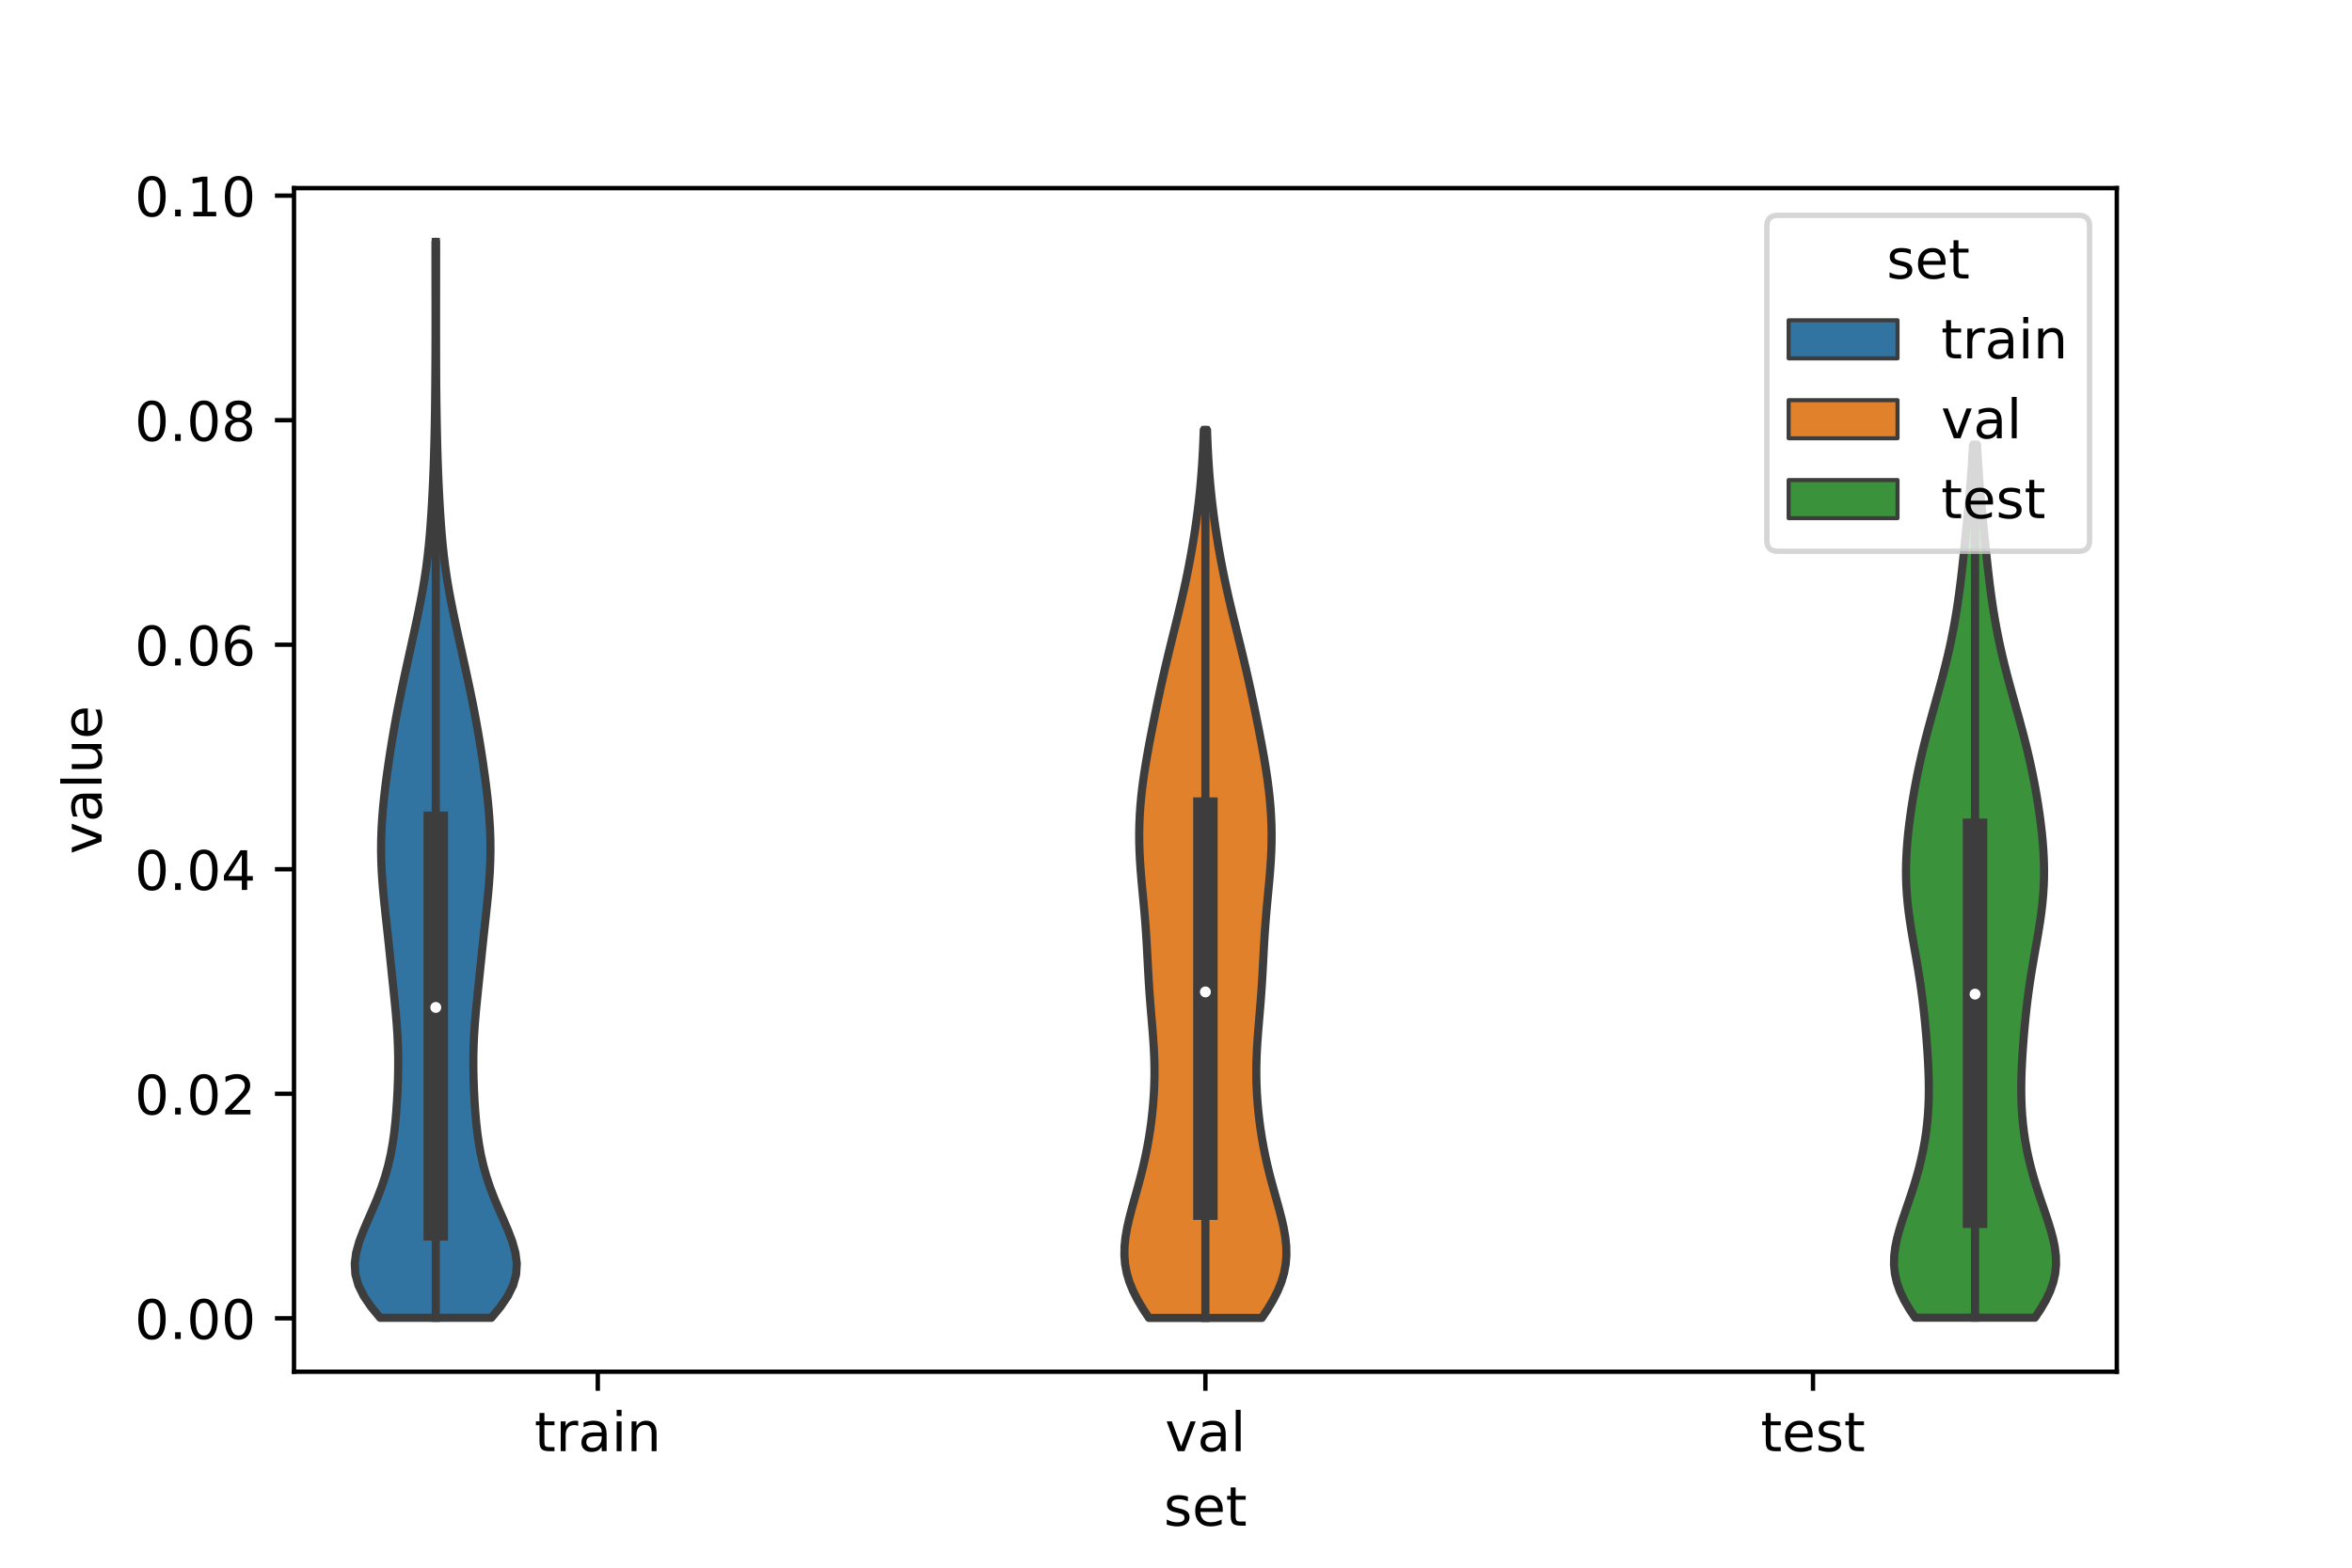 <?xml version="1.0" encoding="utf-8" standalone="no"?>
<!DOCTYPE svg PUBLIC "-//W3C//DTD SVG 1.1//EN"
  "http://www.w3.org/Graphics/SVG/1.1/DTD/svg11.dtd">
<!-- Created with matplotlib (https://matplotlib.org/) -->
<svg height="288pt" version="1.1" viewBox="0 0 432 288" width="432pt" xmlns="http://www.w3.org/2000/svg" xmlns:xlink="http://www.w3.org/1999/xlink">
 <defs>
  <style type="text/css">*{stroke-linecap:butt;stroke-linejoin:round;}</style>
 </defs>
 <g id="figure_1">
  <g id="patch_1">
   <path d="M 0 288 
L 432 288 
L 432 0 
L 0 0 
z
" style="fill:#ffffff;"/>
  </g>
  <g id="axes_1">
   <g id="patch_2">
    <path d="M 54 252 
L 388.8 252 
L 388.8 34.56 
L 54 34.56 
z
" style="fill:#ffffff;"/>
   </g>
   <g id="PolyCollection_1">
    <defs>
     <path d="M 90.253 -45.906 
L 69.827 -45.906 
L 68.18 -47.902 
L 66.813 -49.899 
L 65.828 -51.895 
L 65.278 -53.892 
L 65.16 -55.888 
L 65.421 -57.885 
L 65.977 -59.881 
L 66.73 -61.878 
L 67.585 -63.874 
L 68.462 -65.87 
L 69.303 -67.867 
L 70.067 -69.863 
L 70.733 -71.86 
L 71.293 -73.856 
L 71.751 -75.853 
L 72.114 -77.849 
L 72.399 -79.846 
L 72.62 -81.842 
L 72.791 -83.839 
L 72.925 -85.835 
L 73.028 -87.832 
L 73.1 -89.828 
L 73.138 -91.825 
L 73.137 -93.821 
L 73.092 -95.818 
L 73.002 -97.814 
L 72.871 -99.81 
L 72.704 -101.807 
L 72.514 -103.803 
L 72.312 -105.8 
L 72.105 -107.796 
L 71.898 -109.793 
L 71.693 -111.789 
L 71.486 -113.786 
L 71.274 -115.782 
L 71.057 -117.779 
L 70.838 -119.775 
L 70.624 -121.772 
L 70.425 -123.768 
L 70.253 -125.765 
L 70.12 -127.761 
L 70.032 -129.758 
L 69.995 -131.754 
L 70.012 -133.75 
L 70.081 -135.747 
L 70.201 -137.743 
L 70.365 -139.74 
L 70.569 -141.736 
L 70.805 -143.733 
L 71.068 -145.729 
L 71.351 -147.726 
L 71.653 -149.722 
L 71.972 -151.719 
L 72.309 -153.715 
L 72.665 -155.712 
L 73.041 -157.708 
L 73.437 -159.705 
L 73.849 -161.701 
L 74.274 -163.698 
L 74.709 -165.694 
L 75.148 -167.69 
L 75.588 -169.687 
L 76.027 -171.683 
L 76.458 -173.68 
L 76.876 -175.676 
L 77.274 -177.673 
L 77.643 -179.669 
L 77.977 -181.666 
L 78.273 -183.662 
L 78.528 -185.659 
L 78.746 -187.655 
L 78.932 -189.652 
L 79.09 -191.648 
L 79.227 -193.645 
L 79.347 -195.641 
L 79.453 -197.638 
L 79.547 -199.634 
L 79.628 -201.63 
L 79.699 -203.627 
L 79.759 -205.623 
L 79.81 -207.62 
L 79.852 -209.616 
L 79.887 -211.613 
L 79.917 -213.609 
L 79.942 -215.606 
L 79.963 -217.602 
L 79.981 -219.599 
L 79.995 -221.595 
L 80.005 -223.592 
L 80.012 -225.588 
L 80.016 -227.585 
L 80.017 -229.581 
L 80.015 -231.578 
L 80.012 -233.574 
L 80.008 -235.57 
L 80.004 -237.567 
L 80.002 -239.563 
L 80.001 -241.56 
L 80.003 -243.556 
L 80.077 -243.556 
L 80.077 -243.556 
L 80.079 -241.56 
L 80.078 -239.563 
L 80.076 -237.567 
L 80.072 -235.57 
L 80.068 -233.574 
L 80.065 -231.578 
L 80.063 -229.581 
L 80.064 -227.585 
L 80.068 -225.588 
L 80.075 -223.592 
L 80.085 -221.595 
L 80.099 -219.599 
L 80.117 -217.602 
L 80.138 -215.606 
L 80.163 -213.609 
L 80.193 -211.613 
L 80.228 -209.616 
L 80.27 -207.62 
L 80.321 -205.623 
L 80.381 -203.627 
L 80.452 -201.63 
L 80.533 -199.634 
L 80.627 -197.638 
L 80.733 -195.641 
L 80.853 -193.645 
L 80.99 -191.648 
L 81.148 -189.652 
L 81.334 -187.655 
L 81.552 -185.659 
L 81.807 -183.662 
L 82.103 -181.666 
L 82.437 -179.669 
L 82.806 -177.673 
L 83.204 -175.676 
L 83.622 -173.68 
L 84.053 -171.683 
L 84.492 -169.687 
L 84.932 -167.69 
L 85.371 -165.694 
L 85.806 -163.698 
L 86.231 -161.701 
L 86.643 -159.705 
L 87.039 -157.708 
L 87.415 -155.712 
L 87.771 -153.715 
L 88.108 -151.719 
L 88.427 -149.722 
L 88.729 -147.726 
L 89.012 -145.729 
L 89.275 -143.733 
L 89.511 -141.736 
L 89.715 -139.74 
L 89.879 -137.743 
L 89.999 -135.747 
L 90.068 -133.75 
L 90.085 -131.754 
L 90.048 -129.758 
L 89.96 -127.761 
L 89.827 -125.765 
L 89.655 -123.768 
L 89.456 -121.772 
L 89.242 -119.775 
L 89.023 -117.779 
L 88.806 -115.782 
L 88.594 -113.786 
L 88.387 -111.789 
L 88.182 -109.793 
L 87.975 -107.796 
L 87.768 -105.8 
L 87.566 -103.803 
L 87.376 -101.807 
L 87.209 -99.81 
L 87.078 -97.814 
L 86.988 -95.818 
L 86.943 -93.821 
L 86.942 -91.825 
L 86.98 -89.828 
L 87.052 -87.832 
L 87.155 -85.835 
L 87.289 -83.839 
L 87.46 -81.842 
L 87.681 -79.846 
L 87.966 -77.849 
L 88.329 -75.853 
L 88.787 -73.856 
L 89.347 -71.86 
L 90.013 -69.863 
L 90.777 -67.867 
L 91.618 -65.87 
L 92.495 -63.874 
L 93.35 -61.878 
L 94.103 -59.881 
L 94.659 -57.885 
L 94.92 -55.888 
L 94.802 -53.892 
L 94.252 -51.895 
L 93.267 -49.899 
L 91.9 -47.902 
L 90.253 -45.906 
z
" id="m590d3fc85a" style="stroke:#3d3d3d;stroke-width:1.5;"/>
    </defs>
    <g clip-path="url(#pa978c65f4d)">
     <use style="fill:#3274a1;stroke:#3d3d3d;stroke-width:1.5;" x="0" xlink:href="#m590d3fc85a" y="288"/>
    </g>
   </g>
   <g id="PolyCollection_2">
    <defs>
     <path d="M 231.767 -45.884 
L 211.033 -45.884 
L 209.942 -47.531 
L 208.96 -49.179 
L 208.121 -50.827 
L 207.448 -52.474 
L 206.956 -54.122 
L 206.649 -55.77 
L 206.52 -57.417 
L 206.552 -59.065 
L 206.724 -60.712 
L 207.008 -62.36 
L 207.376 -64.008 
L 207.8 -65.655 
L 208.254 -67.303 
L 208.718 -68.951 
L 209.172 -70.598 
L 209.606 -72.246 
L 210.009 -73.894 
L 210.377 -75.541 
L 210.709 -77.189 
L 211.004 -78.837 
L 211.262 -80.484 
L 211.484 -82.132 
L 211.67 -83.78 
L 211.821 -85.427 
L 211.935 -87.075 
L 212.01 -88.722 
L 212.047 -90.37 
L 212.044 -92.018 
L 212.003 -93.665 
L 211.929 -95.313 
L 211.826 -96.961 
L 211.702 -98.608 
L 211.566 -100.256 
L 211.426 -101.904 
L 211.29 -103.551 
L 211.163 -105.199 
L 211.049 -106.847 
L 210.948 -108.494 
L 210.856 -110.142 
L 210.77 -111.79 
L 210.684 -113.437 
L 210.591 -115.085 
L 210.487 -116.732 
L 210.368 -118.38 
L 210.235 -120.028 
L 210.089 -121.675 
L 209.934 -123.323 
L 209.779 -124.971 
L 209.63 -126.618 
L 209.495 -128.266 
L 209.383 -129.914 
L 209.3 -131.561 
L 209.251 -133.209 
L 209.24 -134.857 
L 209.269 -136.504 
L 209.339 -138.152 
L 209.448 -139.799 
L 209.595 -141.447 
L 209.777 -143.095 
L 209.991 -144.742 
L 210.233 -146.39 
L 210.499 -148.038 
L 210.784 -149.685 
L 211.085 -151.333 
L 211.399 -152.981 
L 211.722 -154.628 
L 212.052 -156.276 
L 212.389 -157.924 
L 212.734 -159.571 
L 213.086 -161.219 
L 213.448 -162.867 
L 213.82 -164.514 
L 214.202 -166.162 
L 214.594 -167.809 
L 214.995 -169.457 
L 215.401 -171.105 
L 215.81 -172.752 
L 216.216 -174.4 
L 216.615 -176.048 
L 217.005 -177.695 
L 217.38 -179.343 
L 217.74 -180.991 
L 218.083 -182.638 
L 218.407 -184.286 
L 218.714 -185.934 
L 219.003 -187.581 
L 219.275 -189.229 
L 219.528 -190.877 
L 219.764 -192.524 
L 219.982 -194.172 
L 220.18 -195.819 
L 220.359 -197.467 
L 220.518 -199.115 
L 220.658 -200.762 
L 220.778 -202.41 
L 220.881 -204.058 
L 220.967 -205.705 
L 221.04 -207.353 
L 221.1 -209.001 
L 221.7 -209.001 
L 221.7 -209.001 
L 221.76 -207.353 
L 221.833 -205.705 
L 221.919 -204.058 
L 222.022 -202.41 
L 222.142 -200.762 
L 222.282 -199.115 
L 222.441 -197.467 
L 222.62 -195.819 
L 222.818 -194.172 
L 223.036 -192.524 
L 223.272 -190.877 
L 223.525 -189.229 
L 223.797 -187.581 
L 224.086 -185.934 
L 224.393 -184.286 
L 224.717 -182.638 
L 225.06 -180.991 
L 225.42 -179.343 
L 225.795 -177.695 
L 226.185 -176.048 
L 226.584 -174.4 
L 226.99 -172.752 
L 227.399 -171.105 
L 227.805 -169.457 
L 228.206 -167.809 
L 228.598 -166.162 
L 228.98 -164.514 
L 229.352 -162.867 
L 229.714 -161.219 
L 230.066 -159.571 
L 230.411 -157.924 
L 230.748 -156.276 
L 231.078 -154.628 
L 231.401 -152.981 
L 231.715 -151.333 
L 232.016 -149.685 
L 232.301 -148.038 
L 232.567 -146.39 
L 232.809 -144.742 
L 233.023 -143.095 
L 233.205 -141.447 
L 233.352 -139.799 
L 233.461 -138.152 
L 233.531 -136.504 
L 233.56 -134.857 
L 233.549 -133.209 
L 233.5 -131.561 
L 233.417 -129.914 
L 233.305 -128.266 
L 233.17 -126.618 
L 233.021 -124.971 
L 232.866 -123.323 
L 232.711 -121.675 
L 232.565 -120.028 
L 232.432 -118.38 
L 232.313 -116.732 
L 232.209 -115.085 
L 232.116 -113.437 
L 232.03 -111.79 
L 231.944 -110.142 
L 231.852 -108.494 
L 231.751 -106.847 
L 231.637 -105.199 
L 231.51 -103.551 
L 231.374 -101.904 
L 231.234 -100.256 
L 231.098 -98.608 
L 230.974 -96.961 
L 230.871 -95.313 
L 230.797 -93.665 
L 230.756 -92.018 
L 230.753 -90.37 
L 230.79 -88.722 
L 230.865 -87.075 
L 230.979 -85.427 
L 231.13 -83.78 
L 231.316 -82.132 
L 231.538 -80.484 
L 231.796 -78.837 
L 232.091 -77.189 
L 232.423 -75.541 
L 232.791 -73.894 
L 233.194 -72.246 
L 233.628 -70.598 
L 234.082 -68.951 
L 234.546 -67.303 
L 235 -65.655 
L 235.424 -64.008 
L 235.792 -62.36 
L 236.076 -60.712 
L 236.248 -59.065 
L 236.28 -57.417 
L 236.151 -55.77 
L 235.844 -54.122 
L 235.352 -52.474 
L 234.679 -50.827 
L 233.84 -49.179 
L 232.858 -47.531 
L 231.767 -45.884 
z
" id="m5d1ca4a0b4" style="stroke:#3d3d3d;stroke-width:1.5;"/>
    </defs>
    <g clip-path="url(#pa978c65f4d)">
     <use style="fill:#e1812c;stroke:#3d3d3d;stroke-width:1.5;" x="0" xlink:href="#m5d1ca4a0b4" y="288"/>
    </g>
   </g>
   <g id="PolyCollection_3">
    <defs>
     <path d="M 373.765 -45.934 
L 351.755 -45.934 
L 350.676 -47.554 
L 349.736 -49.174 
L 348.969 -50.794 
L 348.4 -52.413 
L 348.037 -54.033 
L 347.88 -55.653 
L 347.913 -57.272 
L 348.112 -58.892 
L 348.447 -60.512 
L 348.884 -62.131 
L 349.389 -63.751 
L 349.933 -65.371 
L 350.488 -66.991 
L 351.034 -68.61 
L 351.555 -70.23 
L 352.041 -71.85 
L 352.484 -73.469 
L 352.88 -75.089 
L 353.227 -76.709 
L 353.523 -78.329 
L 353.768 -79.948 
L 353.962 -81.568 
L 354.107 -83.188 
L 354.205 -84.807 
L 354.259 -86.427 
L 354.274 -88.047 
L 354.253 -89.666 
L 354.203 -91.286 
L 354.128 -92.906 
L 354.032 -94.526 
L 353.92 -96.145 
L 353.792 -97.765 
L 353.65 -99.385 
L 353.493 -101.004 
L 353.32 -102.624 
L 353.128 -104.244 
L 352.917 -105.864 
L 352.686 -107.483 
L 352.436 -109.103 
L 352.169 -110.723 
L 351.889 -112.342 
L 351.604 -113.962 
L 351.321 -115.582 
L 351.048 -117.202 
L 350.795 -118.821 
L 350.571 -120.441 
L 350.384 -122.061 
L 350.239 -123.68 
L 350.14 -125.3 
L 350.088 -126.92 
L 350.085 -128.539 
L 350.127 -130.159 
L 350.211 -131.779 
L 350.333 -133.399 
L 350.489 -135.018 
L 350.675 -136.638 
L 350.888 -138.258 
L 351.125 -139.877 
L 351.386 -141.497 
L 351.668 -143.117 
L 351.972 -144.737 
L 352.299 -146.356 
L 352.648 -147.976 
L 353.018 -149.596 
L 353.41 -151.215 
L 353.822 -152.835 
L 354.25 -154.455 
L 354.691 -156.075 
L 355.141 -157.694 
L 355.593 -159.314 
L 356.043 -160.934 
L 356.486 -162.553 
L 356.915 -164.173 
L 357.328 -165.793 
L 357.72 -167.412 
L 358.09 -169.032 
L 358.436 -170.652 
L 358.757 -172.272 
L 359.054 -173.891 
L 359.327 -175.511 
L 359.578 -177.131 
L 359.808 -178.75 
L 360.021 -180.37 
L 360.219 -181.99 
L 360.405 -183.61 
L 360.582 -185.229 
L 360.752 -186.849 
L 360.918 -188.469 
L 361.08 -190.088 
L 361.239 -191.708 
L 361.396 -193.328 
L 361.549 -194.948 
L 361.697 -196.567 
L 361.838 -198.187 
L 361.97 -199.807 
L 362.092 -201.426 
L 362.202 -203.046 
L 362.3 -204.666 
L 362.386 -206.285 
L 363.134 -206.285 
L 363.134 -206.285 
L 363.22 -204.666 
L 363.318 -203.046 
L 363.428 -201.426 
L 363.55 -199.807 
L 363.682 -198.187 
L 363.823 -196.567 
L 363.971 -194.948 
L 364.124 -193.328 
L 364.281 -191.708 
L 364.44 -190.088 
L 364.602 -188.469 
L 364.768 -186.849 
L 364.938 -185.229 
L 365.115 -183.61 
L 365.301 -181.99 
L 365.499 -180.37 
L 365.712 -178.75 
L 365.942 -177.131 
L 366.193 -175.511 
L 366.466 -173.891 
L 366.763 -172.272 
L 367.084 -170.652 
L 367.43 -169.032 
L 367.8 -167.412 
L 368.192 -165.793 
L 368.605 -164.173 
L 369.034 -162.553 
L 369.477 -160.934 
L 369.927 -159.314 
L 370.379 -157.694 
L 370.829 -156.075 
L 371.27 -154.455 
L 371.698 -152.835 
L 372.11 -151.215 
L 372.502 -149.596 
L 372.872 -147.976 
L 373.221 -146.356 
L 373.548 -144.737 
L 373.852 -143.117 
L 374.134 -141.497 
L 374.395 -139.877 
L 374.632 -138.258 
L 374.845 -136.638 
L 375.031 -135.018 
L 375.187 -133.399 
L 375.309 -131.779 
L 375.393 -130.159 
L 375.435 -128.539 
L 375.432 -126.92 
L 375.38 -125.3 
L 375.281 -123.68 
L 375.136 -122.061 
L 374.949 -120.441 
L 374.725 -118.821 
L 374.472 -117.202 
L 374.199 -115.582 
L 373.916 -113.962 
L 373.631 -112.342 
L 373.351 -110.723 
L 373.084 -109.103 
L 372.834 -107.483 
L 372.603 -105.864 
L 372.392 -104.244 
L 372.2 -102.624 
L 372.027 -101.004 
L 371.87 -99.385 
L 371.728 -97.765 
L 371.6 -96.145 
L 371.488 -94.526 
L 371.392 -92.906 
L 371.317 -91.286 
L 371.267 -89.666 
L 371.246 -88.047 
L 371.261 -86.427 
L 371.315 -84.807 
L 371.413 -83.188 
L 371.558 -81.568 
L 371.752 -79.948 
L 371.997 -78.329 
L 372.293 -76.709 
L 372.64 -75.089 
L 373.036 -73.469 
L 373.479 -71.85 
L 373.965 -70.23 
L 374.486 -68.61 
L 375.032 -66.991 
L 375.587 -65.371 
L 376.131 -63.751 
L 376.636 -62.131 
L 377.073 -60.512 
L 377.408 -58.892 
L 377.607 -57.272 
L 377.64 -55.653 
L 377.483 -54.033 
L 377.12 -52.413 
L 376.551 -50.794 
L 375.784 -49.174 
L 374.844 -47.554 
L 373.765 -45.934 
z
" id="m831c6b5ceb" style="stroke:#3d3d3d;stroke-width:1.5;"/>
    </defs>
    <g clip-path="url(#pa978c65f4d)">
     <use style="fill:#3a923a;stroke:#3d3d3d;stroke-width:1.5;" x="0" xlink:href="#m831c6b5ceb" y="288"/>
    </g>
   </g>
   <g id="patch_3">
    <path clip-path="url(#pa978c65f4d)" d="M 109.8 242.186 
L 109.8 242.186 
L 109.8 242.186 
L 109.8 242.186 
z
" style="fill:#3274a1;stroke:#3d3d3d;stroke-linejoin:miter;stroke-width:0.75;"/>
   </g>
   <g id="patch_4">
    <path clip-path="url(#pa978c65f4d)" d="M 109.8 242.186 
L 109.8 242.186 
L 109.8 242.186 
L 109.8 242.186 
z
" style="fill:#e1812c;stroke:#3d3d3d;stroke-linejoin:miter;stroke-width:0.75;"/>
   </g>
   <g id="patch_5">
    <path clip-path="url(#pa978c65f4d)" d="M 109.8 242.186 
L 109.8 242.186 
L 109.8 242.186 
L 109.8 242.186 
z
" style="fill:#3a923a;stroke:#3d3d3d;stroke-linejoin:miter;stroke-width:0.75;"/>
   </g>
   <g id="matplotlib.axis_1">
    <g id="xtick_1">
     <g id="line2d_1">
      <defs>
       <path d="M 0 0 
L 0 3.5 
" id="m12900c7e19" style="stroke:#000000;stroke-width:0.8;"/>
      </defs>
      <g>
       <use style="stroke:#000000;stroke-width:0.8;" x="109.8" xlink:href="#m12900c7e19" y="252"/>
      </g>
     </g>
     <g id="text_1">
      <!-- train -->
      <g transform="translate(98.162 266.598)scale(0.1 -0.1)">
       <defs>
        <path d="M 18.312 70.219 
L 18.312 54.688 
L 36.812 54.688 
L 36.812 47.703 
L 18.312 47.703 
L 18.312 18.016 
Q 18.312 11.328 20.141 9.422 
Q 21.969 7.516 27.594 7.516 
L 36.812 7.516 
L 36.812 0 
L 27.594 0 
Q 17.188 0 13.234 3.875 
Q 9.281 7.766 9.281 18.016 
L 9.281 47.703 
L 2.688 47.703 
L 2.688 54.688 
L 9.281 54.688 
L 9.281 70.219 
z
" id="DejaVuSans-116"/>
        <path d="M 41.109 46.297 
Q 39.594 47.172 37.812 47.578 
Q 36.031 48 33.891 48 
Q 26.266 48 22.188 43.047 
Q 18.109 38.094 18.109 28.812 
L 18.109 0 
L 9.078 0 
L 9.078 54.688 
L 18.109 54.688 
L 18.109 46.188 
Q 20.953 51.172 25.484 53.578 
Q 30.031 56 36.531 56 
Q 37.453 56 38.578 55.875 
Q 39.703 55.766 41.062 55.516 
z
" id="DejaVuSans-114"/>
        <path d="M 34.281 27.484 
Q 23.391 27.484 19.188 25 
Q 14.984 22.516 14.984 16.5 
Q 14.984 11.719 18.141 8.906 
Q 21.297 6.109 26.703 6.109 
Q 34.188 6.109 38.703 11.406 
Q 43.219 16.703 43.219 25.484 
L 43.219 27.484 
z
M 52.203 31.203 
L 52.203 0 
L 43.219 0 
L 43.219 8.297 
Q 40.141 3.328 35.547 0.953 
Q 30.953 -1.422 24.312 -1.422 
Q 15.922 -1.422 10.953 3.297 
Q 6 8.016 6 15.922 
Q 6 25.141 12.172 29.828 
Q 18.359 34.516 30.609 34.516 
L 43.219 34.516 
L 43.219 35.406 
Q 43.219 41.609 39.141 45 
Q 35.062 48.391 27.688 48.391 
Q 23 48.391 18.547 47.266 
Q 14.109 46.141 10.016 43.891 
L 10.016 52.203 
Q 14.938 54.109 19.578 55.047 
Q 24.219 56 28.609 56 
Q 40.484 56 46.344 49.844 
Q 52.203 43.703 52.203 31.203 
z
" id="DejaVuSans-97"/>
        <path d="M 9.422 54.688 
L 18.406 54.688 
L 18.406 0 
L 9.422 0 
z
M 9.422 75.984 
L 18.406 75.984 
L 18.406 64.594 
L 9.422 64.594 
z
" id="DejaVuSans-105"/>
        <path d="M 54.891 33.016 
L 54.891 0 
L 45.906 0 
L 45.906 32.719 
Q 45.906 40.484 42.875 44.328 
Q 39.844 48.188 33.797 48.188 
Q 26.516 48.188 22.312 43.547 
Q 18.109 38.922 18.109 30.906 
L 18.109 0 
L 9.078 0 
L 9.078 54.688 
L 18.109 54.688 
L 18.109 46.188 
Q 21.344 51.125 25.703 53.562 
Q 30.078 56 35.797 56 
Q 45.219 56 50.047 50.172 
Q 54.891 44.344 54.891 33.016 
z
" id="DejaVuSans-110"/>
       </defs>
       <use xlink:href="#DejaVuSans-116"/>
       <use x="39.209" xlink:href="#DejaVuSans-114"/>
       <use x="80.322" xlink:href="#DejaVuSans-97"/>
       <use x="141.602" xlink:href="#DejaVuSans-105"/>
       <use x="169.385" xlink:href="#DejaVuSans-110"/>
      </g>
     </g>
    </g>
    <g id="xtick_2">
     <g id="line2d_2">
      <g>
       <use style="stroke:#000000;stroke-width:0.8;" x="221.4" xlink:href="#m12900c7e19" y="252"/>
      </g>
     </g>
     <g id="text_2">
      <!-- val -->
      <g transform="translate(213.988 266.598)scale(0.1 -0.1)">
       <defs>
        <path d="M 2.984 54.688 
L 12.5 54.688 
L 29.594 8.797 
L 46.688 54.688 
L 56.203 54.688 
L 35.688 0 
L 23.484 0 
z
" id="DejaVuSans-118"/>
        <path d="M 9.422 75.984 
L 18.406 75.984 
L 18.406 0 
L 9.422 0 
z
" id="DejaVuSans-108"/>
       </defs>
       <use xlink:href="#DejaVuSans-118"/>
       <use x="59.18" xlink:href="#DejaVuSans-97"/>
       <use x="120.459" xlink:href="#DejaVuSans-108"/>
      </g>
     </g>
    </g>
    <g id="xtick_3">
     <g id="line2d_3">
      <g>
       <use style="stroke:#000000;stroke-width:0.8;" x="333" xlink:href="#m12900c7e19" y="252"/>
      </g>
     </g>
     <g id="text_3">
      <!-- test -->
      <g transform="translate(323.398 266.598)scale(0.1 -0.1)">
       <defs>
        <path d="M 56.203 29.594 
L 56.203 25.203 
L 14.891 25.203 
Q 15.484 15.922 20.484 11.062 
Q 25.484 6.203 34.422 6.203 
Q 39.594 6.203 44.453 7.469 
Q 49.312 8.734 54.109 11.281 
L 54.109 2.781 
Q 49.266 0.734 44.188 -0.344 
Q 39.109 -1.422 33.891 -1.422 
Q 20.797 -1.422 13.156 6.188 
Q 5.516 13.812 5.516 26.812 
Q 5.516 40.234 12.766 48.109 
Q 20.016 56 32.328 56 
Q 43.359 56 49.781 48.891 
Q 56.203 41.797 56.203 29.594 
z
M 47.219 32.234 
Q 47.125 39.594 43.094 43.984 
Q 39.062 48.391 32.422 48.391 
Q 24.906 48.391 20.391 44.141 
Q 15.875 39.891 15.188 32.172 
z
" id="DejaVuSans-101"/>
        <path d="M 44.281 53.078 
L 44.281 44.578 
Q 40.484 46.531 36.375 47.5 
Q 32.281 48.484 27.875 48.484 
Q 21.188 48.484 17.844 46.438 
Q 14.5 44.391 14.5 40.281 
Q 14.5 37.156 16.891 35.375 
Q 19.281 33.594 26.516 31.984 
L 29.594 31.297 
Q 39.156 29.25 43.188 25.516 
Q 47.219 21.781 47.219 15.094 
Q 47.219 7.469 41.188 3.016 
Q 35.156 -1.422 24.609 -1.422 
Q 20.219 -1.422 15.453 -0.562 
Q 10.688 0.297 5.422 2 
L 5.422 11.281 
Q 10.406 8.688 15.234 7.391 
Q 20.062 6.109 24.812 6.109 
Q 31.156 6.109 34.562 8.281 
Q 37.984 10.453 37.984 14.406 
Q 37.984 18.062 35.516 20.016 
Q 33.062 21.969 24.703 23.781 
L 21.578 24.516 
Q 13.234 26.266 9.516 29.906 
Q 5.812 33.547 5.812 39.891 
Q 5.812 47.609 11.281 51.797 
Q 16.75 56 26.812 56 
Q 31.781 56 36.172 55.266 
Q 40.578 54.547 44.281 53.078 
z
" id="DejaVuSans-115"/>
       </defs>
       <use xlink:href="#DejaVuSans-116"/>
       <use x="39.209" xlink:href="#DejaVuSans-101"/>
       <use x="100.732" xlink:href="#DejaVuSans-115"/>
       <use x="152.832" xlink:href="#DejaVuSans-116"/>
      </g>
     </g>
    </g>
    <g id="text_4">
     <!-- set -->
     <g transform="translate(213.759 280.277)scale(0.1 -0.1)">
      <use xlink:href="#DejaVuSans-115"/>
      <use x="52.1" xlink:href="#DejaVuSans-101"/>
      <use x="113.623" xlink:href="#DejaVuSans-116"/>
     </g>
    </g>
   </g>
   <g id="matplotlib.axis_2">
    <g id="ytick_1">
     <g id="line2d_4">
      <defs>
       <path d="M 0 0 
L -3.5 0 
" id="mc24c4005a9" style="stroke:#000000;stroke-width:0.8;"/>
      </defs>
      <g>
       <use style="stroke:#000000;stroke-width:0.8;" x="54" xlink:href="#mc24c4005a9" y="242.186"/>
      </g>
     </g>
     <g id="text_5">
      <!-- 0.00 -->
      <g transform="translate(24.734 245.985)scale(0.1 -0.1)">
       <defs>
        <path d="M 31.781 66.406 
Q 24.172 66.406 20.328 58.906 
Q 16.5 51.422 16.5 36.375 
Q 16.5 21.391 20.328 13.891 
Q 24.172 6.391 31.781 6.391 
Q 39.453 6.391 43.281 13.891 
Q 47.125 21.391 47.125 36.375 
Q 47.125 51.422 43.281 58.906 
Q 39.453 66.406 31.781 66.406 
z
M 31.781 74.219 
Q 44.047 74.219 50.516 64.516 
Q 56.984 54.828 56.984 36.375 
Q 56.984 17.969 50.516 8.266 
Q 44.047 -1.422 31.781 -1.422 
Q 19.531 -1.422 13.062 8.266 
Q 6.594 17.969 6.594 36.375 
Q 6.594 54.828 13.062 64.516 
Q 19.531 74.219 31.781 74.219 
z
" id="DejaVuSans-48"/>
        <path d="M 10.688 12.406 
L 21 12.406 
L 21 0 
L 10.688 0 
z
" id="DejaVuSans-46"/>
       </defs>
       <use xlink:href="#DejaVuSans-48"/>
       <use x="63.623" xlink:href="#DejaVuSans-46"/>
       <use x="95.41" xlink:href="#DejaVuSans-48"/>
       <use x="159.033" xlink:href="#DejaVuSans-48"/>
      </g>
     </g>
    </g>
    <g id="ytick_2">
     <g id="line2d_5">
      <g>
       <use style="stroke:#000000;stroke-width:0.8;" x="54" xlink:href="#mc24c4005a9" y="200.938"/>
      </g>
     </g>
     <g id="text_6">
      <!-- 0.02 -->
      <g transform="translate(24.734 204.737)scale(0.1 -0.1)">
       <defs>
        <path d="M 19.188 8.297 
L 53.609 8.297 
L 53.609 0 
L 7.328 0 
L 7.328 8.297 
Q 12.938 14.109 22.625 23.891 
Q 32.328 33.688 34.812 36.531 
Q 39.547 41.844 41.422 45.531 
Q 43.312 49.219 43.312 52.781 
Q 43.312 58.594 39.234 62.25 
Q 35.156 65.922 28.609 65.922 
Q 23.969 65.922 18.812 64.312 
Q 13.672 62.703 7.812 59.422 
L 7.812 69.391 
Q 13.766 71.781 18.938 73 
Q 24.125 74.219 28.422 74.219 
Q 39.75 74.219 46.484 68.547 
Q 53.219 62.891 53.219 53.422 
Q 53.219 48.922 51.531 44.891 
Q 49.859 40.875 45.406 35.406 
Q 44.188 33.984 37.641 27.219 
Q 31.109 20.453 19.188 8.297 
z
" id="DejaVuSans-50"/>
       </defs>
       <use xlink:href="#DejaVuSans-48"/>
       <use x="63.623" xlink:href="#DejaVuSans-46"/>
       <use x="95.41" xlink:href="#DejaVuSans-48"/>
       <use x="159.033" xlink:href="#DejaVuSans-50"/>
      </g>
     </g>
    </g>
    <g id="ytick_3">
     <g id="line2d_6">
      <g>
       <use style="stroke:#000000;stroke-width:0.8;" x="54" xlink:href="#mc24c4005a9" y="159.69"/>
      </g>
     </g>
     <g id="text_7">
      <!-- 0.04 -->
      <g transform="translate(24.734 163.489)scale(0.1 -0.1)">
       <defs>
        <path d="M 37.797 64.312 
L 12.891 25.391 
L 37.797 25.391 
z
M 35.203 72.906 
L 47.609 72.906 
L 47.609 25.391 
L 58.016 25.391 
L 58.016 17.188 
L 47.609 17.188 
L 47.609 0 
L 37.797 0 
L 37.797 17.188 
L 4.891 17.188 
L 4.891 26.703 
z
" id="DejaVuSans-52"/>
       </defs>
       <use xlink:href="#DejaVuSans-48"/>
       <use x="63.623" xlink:href="#DejaVuSans-46"/>
       <use x="95.41" xlink:href="#DejaVuSans-48"/>
       <use x="159.033" xlink:href="#DejaVuSans-52"/>
      </g>
     </g>
    </g>
    <g id="ytick_4">
     <g id="line2d_7">
      <g>
       <use style="stroke:#000000;stroke-width:0.8;" x="54" xlink:href="#mc24c4005a9" y="118.442"/>
      </g>
     </g>
     <g id="text_8">
      <!-- 0.06 -->
      <g transform="translate(24.734 122.241)scale(0.1 -0.1)">
       <defs>
        <path d="M 33.016 40.375 
Q 26.375 40.375 22.484 35.828 
Q 18.609 31.297 18.609 23.391 
Q 18.609 15.531 22.484 10.953 
Q 26.375 6.391 33.016 6.391 
Q 39.656 6.391 43.531 10.953 
Q 47.406 15.531 47.406 23.391 
Q 47.406 31.297 43.531 35.828 
Q 39.656 40.375 33.016 40.375 
z
M 52.594 71.297 
L 52.594 62.312 
Q 48.875 64.062 45.094 64.984 
Q 41.312 65.922 37.594 65.922 
Q 27.828 65.922 22.672 59.328 
Q 17.531 52.734 16.797 39.406 
Q 19.672 43.656 24.016 45.922 
Q 28.375 48.188 33.594 48.188 
Q 44.578 48.188 50.953 41.516 
Q 57.328 34.859 57.328 23.391 
Q 57.328 12.156 50.688 5.359 
Q 44.047 -1.422 33.016 -1.422 
Q 20.359 -1.422 13.672 8.266 
Q 6.984 17.969 6.984 36.375 
Q 6.984 53.656 15.188 63.938 
Q 23.391 74.219 37.203 74.219 
Q 40.922 74.219 44.703 73.484 
Q 48.484 72.75 52.594 71.297 
z
" id="DejaVuSans-54"/>
       </defs>
       <use xlink:href="#DejaVuSans-48"/>
       <use x="63.623" xlink:href="#DejaVuSans-46"/>
       <use x="95.41" xlink:href="#DejaVuSans-48"/>
       <use x="159.033" xlink:href="#DejaVuSans-54"/>
      </g>
     </g>
    </g>
    <g id="ytick_5">
     <g id="line2d_8">
      <g>
       <use style="stroke:#000000;stroke-width:0.8;" x="54" xlink:href="#mc24c4005a9" y="77.194"/>
      </g>
     </g>
     <g id="text_9">
      <!-- 0.08 -->
      <g transform="translate(24.734 80.993)scale(0.1 -0.1)">
       <defs>
        <path d="M 31.781 34.625 
Q 24.75 34.625 20.719 30.859 
Q 16.703 27.094 16.703 20.516 
Q 16.703 13.922 20.719 10.156 
Q 24.75 6.391 31.781 6.391 
Q 38.812 6.391 42.859 10.172 
Q 46.922 13.969 46.922 20.516 
Q 46.922 27.094 42.891 30.859 
Q 38.875 34.625 31.781 34.625 
z
M 21.922 38.812 
Q 15.578 40.375 12.031 44.719 
Q 8.5 49.078 8.5 55.328 
Q 8.5 64.062 14.719 69.141 
Q 20.953 74.219 31.781 74.219 
Q 42.672 74.219 48.875 69.141 
Q 55.078 64.062 55.078 55.328 
Q 55.078 49.078 51.531 44.719 
Q 48 40.375 41.703 38.812 
Q 48.828 37.156 52.797 32.312 
Q 56.781 27.484 56.781 20.516 
Q 56.781 9.906 50.312 4.234 
Q 43.844 -1.422 31.781 -1.422 
Q 19.734 -1.422 13.25 4.234 
Q 6.781 9.906 6.781 20.516 
Q 6.781 27.484 10.781 32.312 
Q 14.797 37.156 21.922 38.812 
z
M 18.312 54.391 
Q 18.312 48.734 21.844 45.562 
Q 25.391 42.391 31.781 42.391 
Q 38.141 42.391 41.719 45.562 
Q 45.312 48.734 45.312 54.391 
Q 45.312 60.062 41.719 63.234 
Q 38.141 66.406 31.781 66.406 
Q 25.391 66.406 21.844 63.234 
Q 18.312 60.062 18.312 54.391 
z
" id="DejaVuSans-56"/>
       </defs>
       <use xlink:href="#DejaVuSans-48"/>
       <use x="63.623" xlink:href="#DejaVuSans-46"/>
       <use x="95.41" xlink:href="#DejaVuSans-48"/>
       <use x="159.033" xlink:href="#DejaVuSans-56"/>
      </g>
     </g>
    </g>
    <g id="ytick_6">
     <g id="line2d_9">
      <g>
       <use style="stroke:#000000;stroke-width:0.8;" x="54" xlink:href="#mc24c4005a9" y="35.945"/>
      </g>
     </g>
     <g id="text_10">
      <!-- 0.10 -->
      <g transform="translate(24.734 39.745)scale(0.1 -0.1)">
       <defs>
        <path d="M 12.406 8.297 
L 28.516 8.297 
L 28.516 63.922 
L 10.984 60.406 
L 10.984 69.391 
L 28.422 72.906 
L 38.281 72.906 
L 38.281 8.297 
L 54.391 8.297 
L 54.391 0 
L 12.406 0 
z
" id="DejaVuSans-49"/>
       </defs>
       <use xlink:href="#DejaVuSans-48"/>
       <use x="63.623" xlink:href="#DejaVuSans-46"/>
       <use x="95.41" xlink:href="#DejaVuSans-49"/>
       <use x="159.033" xlink:href="#DejaVuSans-48"/>
      </g>
     </g>
    </g>
    <g id="text_11">
     <!-- value -->
     <g transform="translate(18.655 156.938)rotate(-90)scale(0.1 -0.1)">
      <defs>
       <path d="M 8.5 21.578 
L 8.5 54.688 
L 17.484 54.688 
L 17.484 21.922 
Q 17.484 14.156 20.5 10.266 
Q 23.531 6.391 29.594 6.391 
Q 36.859 6.391 41.078 11.031 
Q 45.312 15.672 45.312 23.688 
L 45.312 54.688 
L 54.297 54.688 
L 54.297 0 
L 45.312 0 
L 45.312 8.406 
Q 42.047 3.422 37.719 1 
Q 33.406 -1.422 27.688 -1.422 
Q 18.266 -1.422 13.375 4.438 
Q 8.5 10.297 8.5 21.578 
z
M 31.109 56 
z
" id="DejaVuSans-117"/>
      </defs>
      <use xlink:href="#DejaVuSans-118"/>
      <use x="59.18" xlink:href="#DejaVuSans-97"/>
      <use x="120.459" xlink:href="#DejaVuSans-108"/>
      <use x="148.242" xlink:href="#DejaVuSans-117"/>
      <use x="211.621" xlink:href="#DejaVuSans-101"/>
     </g>
    </g>
   </g>
   <g id="line2d_10">
    <path clip-path="url(#pa978c65f4d)" d="M 80.04 242.094 
L 80.04 44.444 
" style="fill:none;stroke:#3d3d3d;stroke-linecap:square;stroke-width:1.5;"/>
   </g>
   <g id="line2d_11">
    <path clip-path="url(#pa978c65f4d)" d="M 80.04 225.657 
L 80.04 151.343 
" style="fill:none;stroke:#3d3d3d;stroke-linecap:square;stroke-width:4.5;"/>
   </g>
   <g id="line2d_12">
    <path clip-path="url(#pa978c65f4d)" d="M 221.4 242.116 
L 221.4 78.999 
" style="fill:none;stroke:#3d3d3d;stroke-linecap:square;stroke-width:1.5;"/>
   </g>
   <g id="line2d_13">
    <path clip-path="url(#pa978c65f4d)" d="M 221.4 221.857 
L 221.4 148.74 
" style="fill:none;stroke:#3d3d3d;stroke-linecap:square;stroke-width:4.5;"/>
   </g>
   <g id="line2d_14">
    <path clip-path="url(#pa978c65f4d)" d="M 362.76 242.066 
L 362.76 81.715 
" style="fill:none;stroke:#3d3d3d;stroke-linecap:square;stroke-width:1.5;"/>
   </g>
   <g id="line2d_15">
    <path clip-path="url(#pa978c65f4d)" d="M 362.76 223.347 
L 362.76 152.626 
" style="fill:none;stroke:#3d3d3d;stroke-linecap:square;stroke-width:4.5;"/>
   </g>
   <g id="patch_6">
    <path d="M 54 252 
L 54 34.56 
" style="fill:none;stroke:#000000;stroke-linecap:square;stroke-linejoin:miter;stroke-width:0.8;"/>
   </g>
   <g id="patch_7">
    <path d="M 388.8 252 
L 388.8 34.56 
" style="fill:none;stroke:#000000;stroke-linecap:square;stroke-linejoin:miter;stroke-width:0.8;"/>
   </g>
   <g id="patch_8">
    <path d="M 54 252 
L 388.8 252 
" style="fill:none;stroke:#000000;stroke-linecap:square;stroke-linejoin:miter;stroke-width:0.8;"/>
   </g>
   <g id="patch_9">
    <path d="M 54 34.56 
L 388.8 34.56 
" style="fill:none;stroke:#000000;stroke-linecap:square;stroke-linejoin:miter;stroke-width:0.8;"/>
   </g>
   <g id="PathCollection_1">
    <defs>
     <path d="M 0 1.5 
C 0.398 1.5 0.779 1.342 1.061 1.061 
C 1.342 0.779 1.5 0.398 1.5 0 
C 1.5 -0.398 1.342 -0.779 1.061 -1.061 
C 0.779 -1.342 0.398 -1.5 0 -1.5 
C -0.398 -1.5 -0.779 -1.342 -1.061 -1.061 
C -1.342 -0.779 -1.5 -0.398 -1.5 0 
C -1.5 0.398 -1.342 0.779 -1.061 1.061 
C -0.779 1.342 -0.398 1.5 0 1.5 
z
" id="mfcde509310" style="stroke:#3d3d3d;"/>
    </defs>
    <g clip-path="url(#pa978c65f4d)">
     <use style="fill:#ffffff;stroke:#3d3d3d;" x="80.04" xlink:href="#mfcde509310" y="185.073"/>
    </g>
   </g>
   <g id="PathCollection_2">
    <g clip-path="url(#pa978c65f4d)">
     <use style="fill:#ffffff;stroke:#3d3d3d;" x="221.4" xlink:href="#mfcde509310" y="182.226"/>
    </g>
   </g>
   <g id="PathCollection_3">
    <g clip-path="url(#pa978c65f4d)">
     <use style="fill:#ffffff;stroke:#3d3d3d;" x="362.76" xlink:href="#mfcde509310" y="182.634"/>
    </g>
   </g>
   <g id="legend_1">
    <g id="patch_10">
     <path d="M 326.525 101.272 
L 381.8 101.272 
Q 383.8 101.272 383.8 99.272 
L 383.8 41.56 
Q 383.8 39.56 381.8 39.56 
L 326.525 39.56 
Q 324.525 39.56 324.525 41.56 
L 324.525 99.272 
Q 324.525 101.272 326.525 101.272 
z
" style="fill:#ffffff;opacity:0.8;stroke:#cccccc;stroke-linejoin:miter;"/>
    </g>
    <g id="text_12">
     <!-- set -->
     <g transform="translate(346.521 51.158)scale(0.1 -0.1)">
      <use xlink:href="#DejaVuSans-115"/>
      <use x="52.1" xlink:href="#DejaVuSans-101"/>
      <use x="113.623" xlink:href="#DejaVuSans-116"/>
     </g>
    </g>
    <g id="patch_11">
     <path d="M 328.525 65.837 
L 348.525 65.837 
L 348.525 58.837 
L 328.525 58.837 
z
" style="fill:#3274a1;stroke:#3d3d3d;stroke-linejoin:miter;stroke-width:0.75;"/>
    </g>
    <g id="text_13">
     <!-- train -->
     <g transform="translate(356.525 65.837)scale(0.1 -0.1)">
      <use xlink:href="#DejaVuSans-116"/>
      <use x="39.209" xlink:href="#DejaVuSans-114"/>
      <use x="80.322" xlink:href="#DejaVuSans-97"/>
      <use x="141.602" xlink:href="#DejaVuSans-105"/>
      <use x="169.385" xlink:href="#DejaVuSans-110"/>
     </g>
    </g>
    <g id="patch_12">
     <path d="M 328.525 80.515 
L 348.525 80.515 
L 348.525 73.515 
L 328.525 73.515 
z
" style="fill:#e1812c;stroke:#3d3d3d;stroke-linejoin:miter;stroke-width:0.75;"/>
    </g>
    <g id="text_14">
     <!-- val -->
     <g transform="translate(356.525 80.515)scale(0.1 -0.1)">
      <use xlink:href="#DejaVuSans-118"/>
      <use x="59.18" xlink:href="#DejaVuSans-97"/>
      <use x="120.459" xlink:href="#DejaVuSans-108"/>
     </g>
    </g>
    <g id="patch_13">
     <path d="M 328.525 95.193 
L 348.525 95.193 
L 348.525 88.193 
L 328.525 88.193 
z
" style="fill:#3a923a;stroke:#3d3d3d;stroke-linejoin:miter;stroke-width:0.75;"/>
    </g>
    <g id="text_15">
     <!-- test -->
     <g transform="translate(356.525 95.193)scale(0.1 -0.1)">
      <use xlink:href="#DejaVuSans-116"/>
      <use x="39.209" xlink:href="#DejaVuSans-101"/>
      <use x="100.732" xlink:href="#DejaVuSans-115"/>
      <use x="152.832" xlink:href="#DejaVuSans-116"/>
     </g>
    </g>
   </g>
  </g>
 </g>
 <defs>
  <clipPath id="pa978c65f4d">
   <rect height="217.44" width="334.8" x="54" y="34.56"/>
  </clipPath>
 </defs>
</svg>
